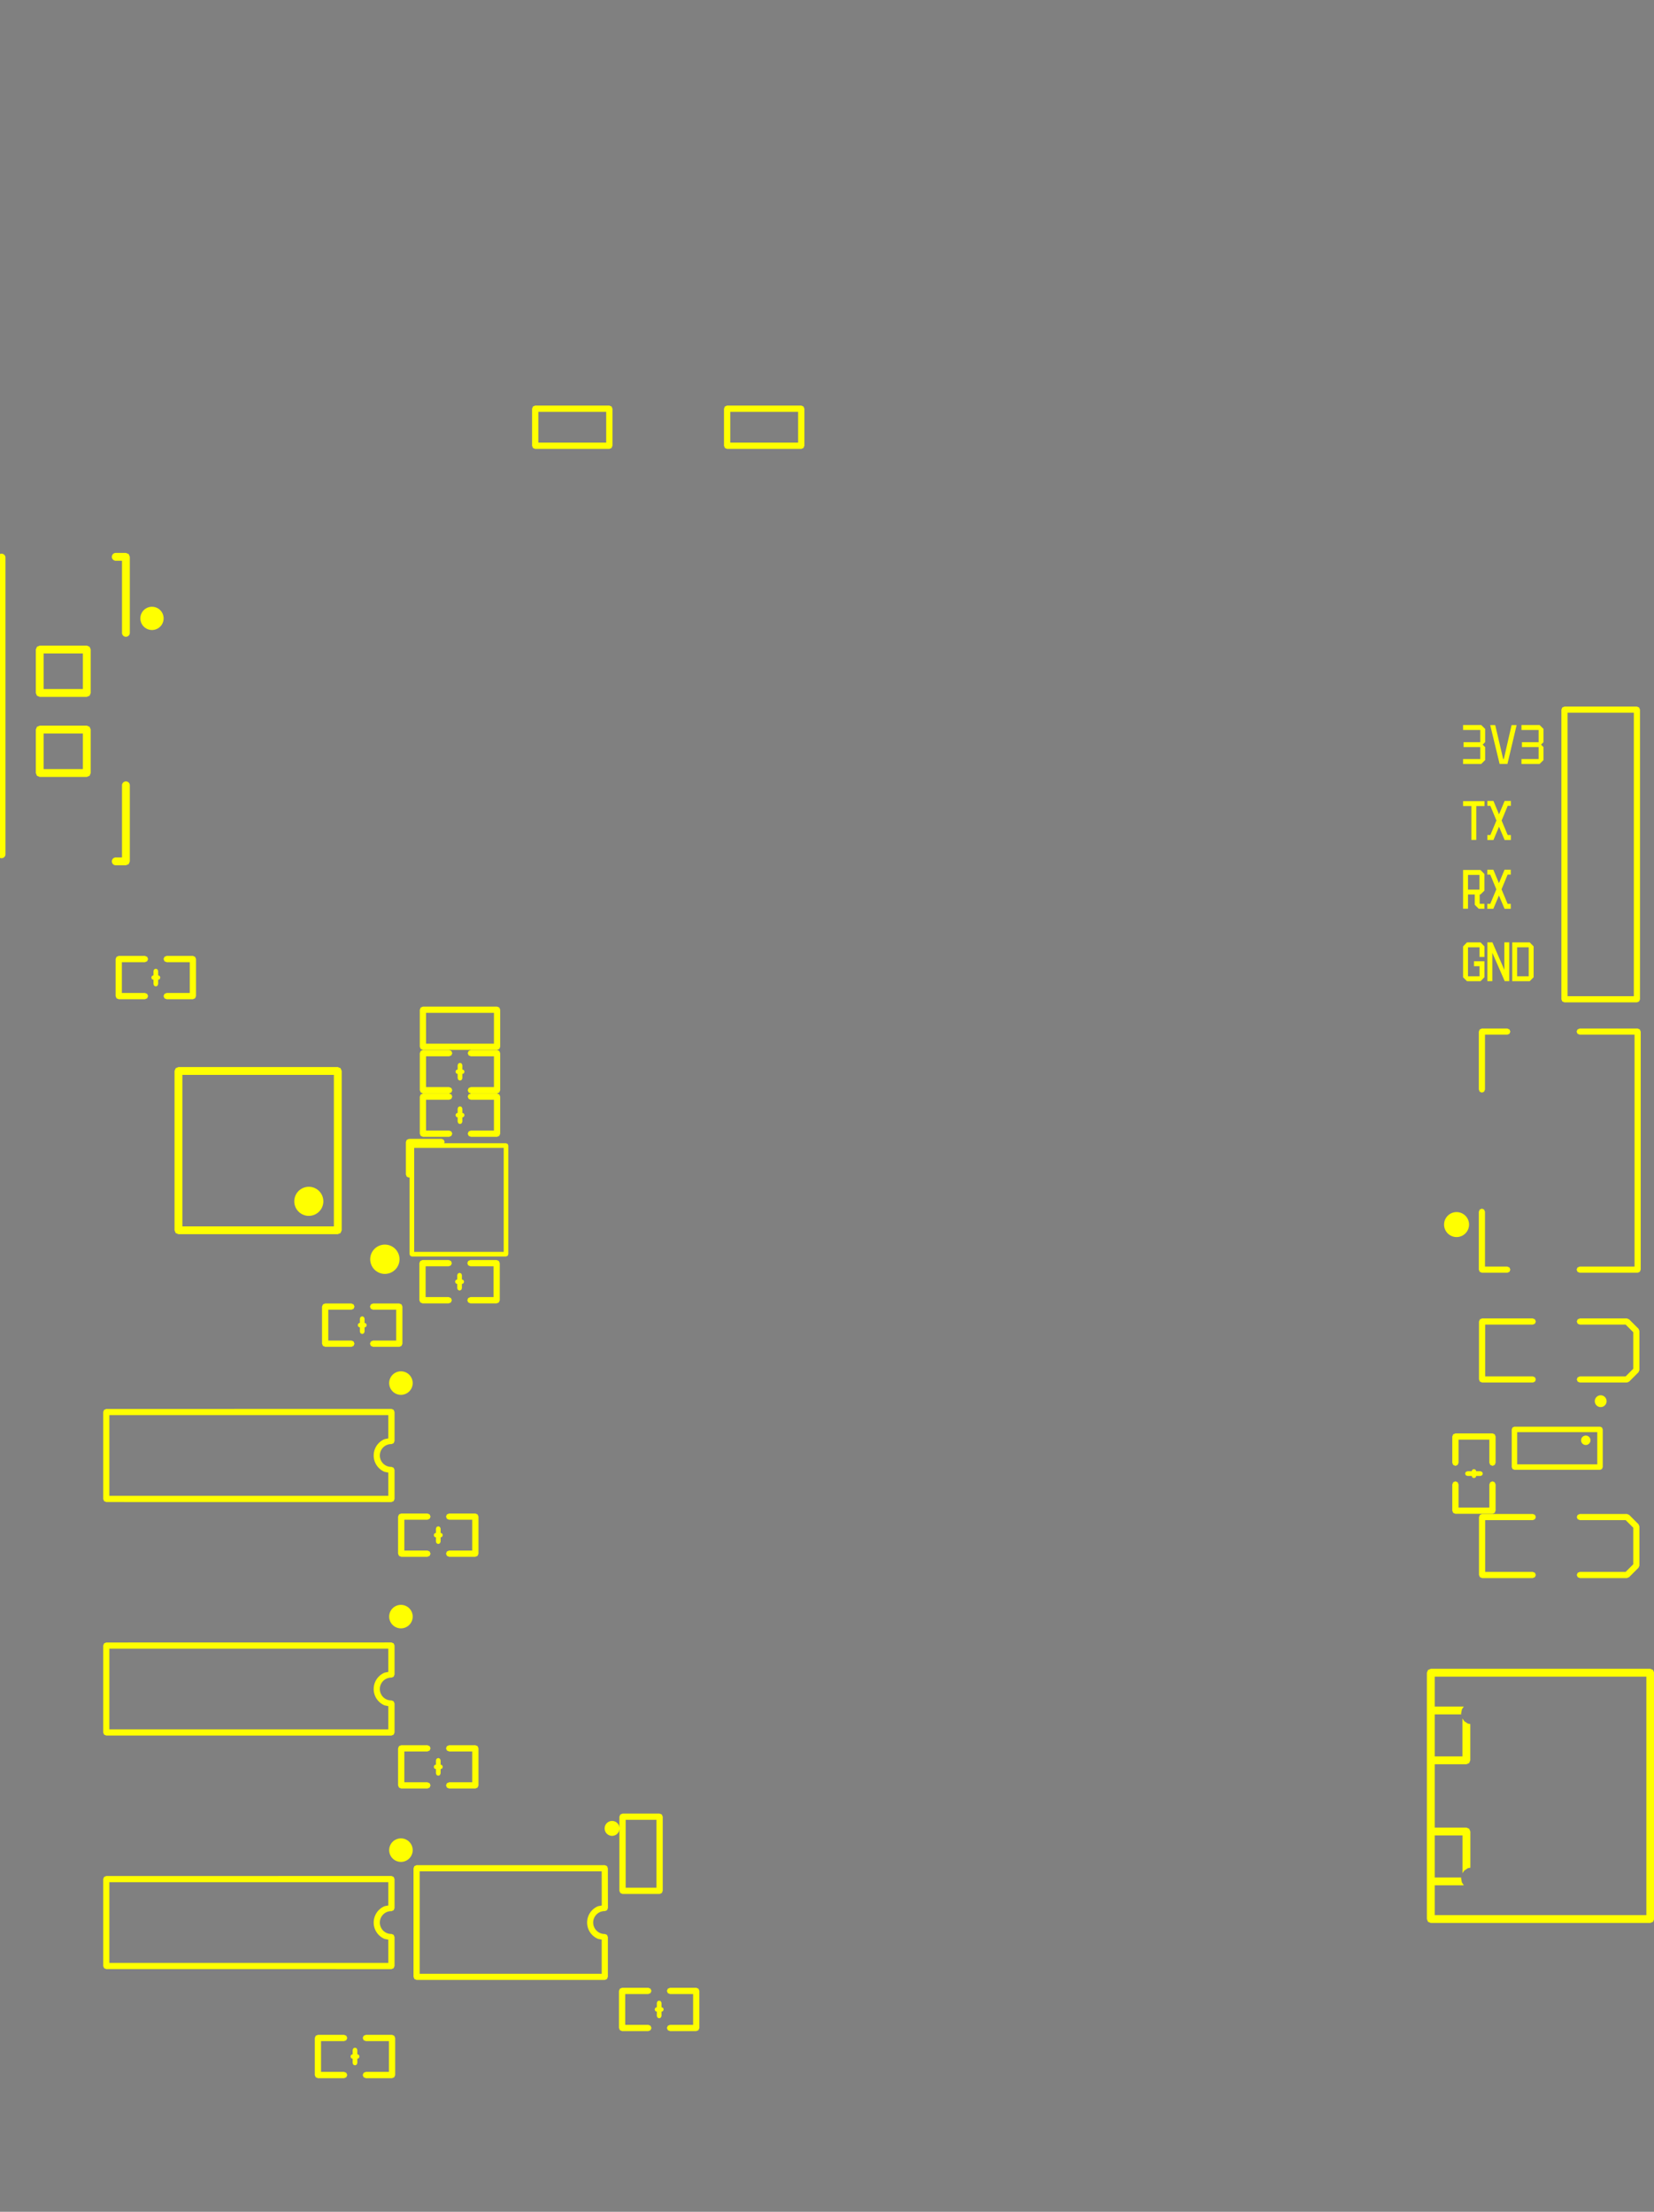 <svg width="58.007mm" height="77.582mm" viewBox="0 0 22837421 30543906"  version="1.1" xmlns="http://www.w3.org/2000/svg" xmlns:xlink="http://www.w3.org/1999/xlink">
<rect x="0" y="0" width="22837421" height="30543906" fill="#808080" stroke="none"/>
<desc>
Origin 52372468 49564998 Bound 52371080 19721092 22837421 30543906
</desc>
<g fill-rule="evenodd" fill="rgb(255, 255, 0)" stroke="black" stroke-width="1" transform="translate(0, 30543906) scale(1, -1) translate(-52371080, -19721092)">
<path id="N" d="M 75211223.00 27164979.00 L 75211232.00 23763418.00 L 75195381.00 23725149.00 L 75157102.00 23709298.00 L 72126592.00 23709298.00 L 72088323.00 23725149.00 L 72072472.00 23763418.00 L 72072472.00 27164977.00 L 72088323.00 27203246.00 L 72126592.00 27219097.00 L 75157103.00 27219099.00 L 75195372.00 27203248.00 L 75211223.00 27164979.00  zM 75102983.14 27110858.96 L 72180712.00 27110857.04 L 72180712.00 26698208.00 L 72582213.90 26698208.00 L 72556419.00 26659603.00 L 72544960.00 26601997.00 L 72547352.81 26589968.00 L 72180712.00 26589968.00 L 72180712.00 26009228.11 L 72563762.00 26009228.89 L 72563762.00 26533401.37 L 72589050.00 26495555.00 L 72637886.00 26462924.00 L 72672002.00 26456137.64 L 72672002.00 25955109.00 L 72656151.00 25916840.00 L 72617882.00 25900989.00 L 72180712.00 25900988.11 L 72180712.00 25026197.89 L 72618722.00 25026197.00 L 72656991.00 25010346.00 L 72672842.00 24972077.00 L 72672842.00 24472424.46 L 72637886.00 24465471.00 L 72589050.00 24432840.00 L 72564602.00 24396250.79 L 72564602.00 24917957.11 L 72180712.00 24917957.89 L 72180712.00 24337217.11 L 72547112.29 24337217.85 L 72544960.00 24326398.00 L 72556419.00 24268792.00 L 72583021.77 24228977.93 L 72180712.00 24228977.11 L 72180712.00 23817538.00 L 75102991.86 23817538.00 L 75102983.14 27110858.96  z"/>
<path id="N" d="M 57806056.00 27570613.00 L 57818737.00 27539998.00 L 57818737.00 27139998.00 L 57806056.00 27109383.00 L 57775441.00 27096702.00 L 57773265.26 27097603.21 A 155197.26 155197.26 0 0 1 57773266.56 26782393.33 L 57775441.00 26783294.00 L 57806056.00 26770613.00 L 57818737.00 26739998.00 L 57818737.00 26339998.00 L 57806056.00 26309383.00 L 57775441.00 26296702.00 L 53838433.00 26297384.00 L 53808300.00 26309865.00 L 53795819.00 26339998.00 L 53795819.00 27539998.00 L 53808300.00 27570131.00 L 53838433.00 27582612.00 L 57775441.00 27583294.00 L 57806056.00 27570613.00  zM 57732145.00 27497384.00 L 53881047.00 27497384.00 L 53881047.00 26382612.00 L 57732145.00 26382612.00 L 57732145.00 26703908.03 L 57681797.00 26713923.00 A 244705.54 244705.54 0 0 0 57681798.00 27166074.00 L 57732145.00 27176088.77 L 57732145.00 27497384.00  z"/>
<path id="N" d="M 57806056.00 30795614.00 L 57818737.00 30764999.00 L 57818737.00 30364998.00 L 57806056.00 30334383.00 L 57775441.00 30321702.00 L 57773265.26 30322603.21 A 155197.26 155197.26 0 0 1 57773266.56 30007393.33 L 57775441.00 30008294.00 L 57806056.00 29995613.00 L 57818737.00 29964998.00 L 57818737.00 29564997.00 L 57806056.00 29534382.00 L 57775441.00 29521701.00 L 53838433.00 29522383.00 L 53808300.00 29534864.00 L 53795819.00 29564997.00 L 53795819.00 30764999.00 L 53808300.00 30795132.00 L 53838433.00 30807613.00 L 57775441.00 30808295.00 L 57806056.00 30795614.00  zM 57732145.00 30722385.00 L 53881047.00 30722385.00 L 53881047.00 29607611.00 L 57732145.00 29607611.00 L 57732145.00 29928908.03 L 57681797.00 29938923.00 A 244705.54 244705.54 0 0 0 57681798.00 30391074.00 L 57732145.00 30401088.77 L 57732145.00 30722385.00  z"/>
<path id="N" d="M 57806056.00 24345614.00 L 57818737.00 24314999.00 L 57818737.00 23914998.00 L 57806056.00 23884383.00 L 57775441.00 23871702.00 L 57773265.26 23872603.21 A 155197.26 155197.26 0 0 1 57773266.56 23557393.33 L 57775441.00 23558294.00 L 57806056.00 23545613.00 L 57818737.00 23514998.00 L 57818737.00 23114997.00 L 57806056.00 23084382.00 L 57775441.00 23071701.00 L 53838433.00 23072383.00 L 53808300.00 23084864.00 L 53795819.00 23114997.00 L 53795819.00 24314999.00 L 53808300.00 24345132.00 L 53838433.00 24357613.00 L 57775441.00 24358295.00 L 57806056.00 24345614.00  zM 57732145.00 24272385.00 L 53881047.00 24272385.00 L 53881047.00 23157611.00 L 57732145.00 23157611.00 L 57732145.00 23478908.03 L 57681797.00 23488923.00 A 244705.54 244705.54 0 0 0 57681798.00 23941074.00 L 57732145.00 23951088.77 L 57732145.00 24272385.00  z"/>
<path id="N" d="M 60751595.00 24495137.00 L 60764076.00 24465082.00 L 60765082.00 23915002.00 L 60752601.00 23884869.00 L 60722301.12 23872490.90 L 60720148.09 23873378.08 A 156678.98 156678.98 0 0 1 60719572.09 23556744.50 L 60721681.00 23557618.00 L 60751814.00 23545137.00 L 60764295.00 23515004.00 L 60764295.00 22965004.00 L 60751814.00 22934871.00 L 60721681.00 22922390.00 L 58123256.00 22922390.00 L 58093123.00 22934871.00 L 58080642.00 22965004.00 L 58080642.00 24465004.00 L 58093123.00 24495137.00 L 58123256.00 24507618.00 L 60721462.00 24507618.00 L 60751595.00 24495137.00  zM 60678925.80 24422390.00 L 58165870.00 24422390.00 L 58165870.00 23007618.00 L 60679067.00 23007618.00 L 60679067.00 23479420.44 L 60628283.00 23489522.00 A 244069.20 244069.20 0 0 0 60628283.00 23940486.00 L 60679788.51 23950731.07 L 60678925.80 24422390.00  z"/>
<path id="N" d="M 61509021.00 25207392.00 L 61521702.00 25176777.00 L 61521702.00 24153155.00 L 61509021.00 24122540.00 L 61478406.00 24109859.00 L 60966594.00 24109859.00 L 60935979.00 24122540.00 L 60923298.00 24153155.00 L 60923298.00 25004250.33 L 60917599.00 24975599.00 A 102973.29 102973.29 0 1 0 60917599.00 25054409.00 L 60923298.00 25025757.67 L 60923298.00 25176777.00 L 60935979.00 25207392.00 L 60966594.00 25220073.00 L 61478406.00 25220073.00 L 61509021.00 25207392.00  zM 61435110.00 25133481.00 L 61009890.00 25133481.00 L 61009890.00 24196451.00 L 61435110.00 24196451.00 L 61435110.00 25133481.00  z"/>
<path id="N" d="M 58497954.00 34525211.00 L 58510435.00 34495078.00 L 58502962.89 34477038.00 L 59357822.00 34477038.00 L 59380421.00 34467677.00 L 59389782.00 34445078.00 L 59389782.00 32945078.00 L 59380421.00 32922479.00 L 59357822.00 32913118.00 L 58057822.00 32913118.00 L 58035223.00 32922479.00 L 58025862.00 32945078.00 L 58025862.00 34005794.56 L 58017821.00 34002464.00 L 57987688.00 34014945.00 L 57975207.00 34045078.00 L 57975207.00 34495078.00 L 57987688.00 34525211.00 L 58017821.00 34537692.00 L 58022821.00 34535621.01 L 58027821.00 34537692.00 L 58467821.00 34537692.00 L 58497954.00 34525211.00  zM 59325862.00 34413118.00 L 58089782.00 34413118.00 L 58089782.00 32977038.00 L 59325862.00 32977038.00 L 59325862.00 34413118.00  z"/>
<path id="N" d="M 74864826.00 32045132.00 L 74994826.00 31915132.00 L 75007307.00 31884996.59 L 75007306.00 31344997.00 L 74994823.29 31314863.29 L 74864826.00 31184865.00 L 74834693.00 31172384.00 L 74184693.00 31172385.00 L 74154560.00 31184866.00 L 74142079.00 31214999.00 L 74154560.00 31245132.00 L 74184693.00 31257613.00 L 74817041.12 31257612.03 L 74922078.03 31362648.13 L 74922078.97 31867347.94 L 74817041.12 31972384.97 L 74184693.00 31972384.00 L 74154560.00 31984865.00 L 74142079.00 32014998.00 L 74154560.00 32045131.00 L 74184693.00 32057612.00 L 74834693.00 32057613.00 L 74864826.00 32045132.00  z"/>
<path id="N" d="M 74864826.00 29345131.00 L 74994825.00 29215131.00 L 75007306.00 29184998.00 L 75007306.00 28644998.00 L 74994825.00 28614865.00 L 74864826.00 28484865.00 L 74834693.00 28472384.00 L 74184693.00 28472384.00 L 74154560.00 28484865.00 L 74142079.00 28514998.00 L 74154560.00 28545131.00 L 74184693.00 28557612.00 L 74817041.00 28557612.00 L 74922078.00 28662649.00 L 74922078.00 29167347.00 L 74817041.00 29272384.00 L 74184693.00 29272384.00 L 74154560.00 29284865.00 L 74142079.00 29314998.00 L 74154560.00 29345131.00 L 74184693.00 29357612.00 L 74834693.00 29357612.00 L 74864826.00 29345131.00  z"/>
<path id="N" d="M 58739555.00 32677991.00 L 58749066.00 32655030.00 L 58749066.00 32596478.32 L 58769553.00 32587993.00 L 58779065.00 32565032.00 L 58769555.00 32542071.00 L 58749066.00 32533583.07 L 58749066.00 32475030.00 L 58739555.00 32452069.00 L 58716594.00 32442558.00 L 58693633.00 32452069.00 L 58684122.00 32475030.00 L 58684122.00 32533581.96 L 58663633.00 32542069.00 L 58654122.00 32565030.00 L 58663633.00 32587991.00 L 58684122.00 32596478.04 L 58684122.00 32655030.00 L 58693633.00 32677991.00 L 58716594.00 32687502.00 L 58739555.00 32677991.00  z"/>
<path id="N" d="M 61495429.00 22627959.00 L 61504940.00 22604998.00 L 61504940.00 22546446.04 L 61525429.00 22537959.00 L 61534940.00 22514998.00 L 61525429.00 22492037.00 L 61504940.00 22483549.96 L 61504940.00 22424998.00 L 61495429.00 22402037.00 L 61472468.00 22392526.00 L 61449507.00 22402037.00 L 61439996.00 22424998.00 L 61439996.00 22483549.96 L 61419507.00 22492037.00 L 61409996.00 22514998.00 L 61419507.00 22537959.00 L 61439996.00 22546446.04 L 61439996.00 22604998.00 L 61449507.00 22627959.00 L 61472468.00 22637470.00 L 61495429.00 22627959.00  z"/>
<path id="N" d="M 73230637.93 38186532.12 L 73187377.93 38186532.11 L 73103329.96 37983828.09 L 73187378.00 37782978.11 L 73230638.00 37782978.12 L 73230638.01 37714998.12 L 73144736.01 37714998.10 L 73067485.98 37897926.09 L 72990236.01 37714998.07 L 72906806.01 37714998.06 L 72906806.00 37782978.06 L 72947594.00 37782978.07 L 73031641.96 37983828.08 L 72947593.93 38186532.07 L 72906805.93 38186532.06 L 72906805.92 38254512.06 L 72990235.92 38254512.07 L 73067485.95 38069112.09 L 73144735.92 38254512.10 L 73230637.92 38254512.12 L 73230637.93 38186532.12  z"/>
<path id="N" d="M 57295429.00 21977959.00 L 57304940.00 21954998.00 L 57304940.00 21896446.04 L 57325429.00 21887959.00 L 57334940.00 21864998.00 L 57325429.00 21842037.00 L 57304940.00 21833549.96 L 57304940.00 21774998.00 L 57295429.00 21752037.00 L 57272468.00 21742526.00 L 57249507.00 21752037.00 L 57239996.00 21774998.00 L 57239996.00 21833549.96 L 57219507.00 21842037.00 L 57209996.00 21864998.00 L 57219507.00 21887959.00 L 57239996.00 21896446.04 L 57239996.00 21954998.00 L 57249507.00 21977959.00 L 57272468.00 21987470.00 L 57295429.00 21977959.00  z"/>
<path id="N" d="M 57395429.00 32077960.00 L 57404940.00 32054999.00 L 57404940.33 31996446.60 L 57425428.00 31987961.00 L 57434940.00 31965000.00 L 57425430.00 31942039.00 L 57404940.67 31933550.93 L 57404941.00 31874998.00 L 57395430.00 31852037.00 L 57372469.00 31842526.00 L 57349508.00 31852037.00 L 57339997.00 31874998.00 L 57339996.67 31933549.68 L 57319507.00 31942037.00 L 57309996.00 31964998.00 L 57319507.00 31987959.00 L 57339996.33 31996446.17 L 57339996.00 32054999.00 L 57349507.00 32077960.00 L 57372468.00 32087471.00 L 57395429.00 32077960.00  z"/>
<path id="N" d="M 58745429.00 34977959.00 L 58754940.00 34954998.00 L 58754940.00 34896446.04 L 58775429.00 34887959.00 L 58784940.00 34864998.00 L 58775429.00 34842037.00 L 58754940.00 34833549.96 L 58754940.00 34774998.00 L 58745429.00 34752037.00 L 58722468.00 34742526.00 L 58699507.00 34752037.00 L 58689996.00 34774998.00 L 58689996.00 34833549.68 L 58669509.00 34842035.00 L 58659997.00 34864996.00 L 58669507.00 34887957.00 L 58689996.00 34896444.93 L 58689996.00 34954998.00 L 58699507.00 34977959.00 L 58722468.00 34987470.00 L 58745429.00 34977959.00  z"/>
<path id="N" d="M 72745429.00 29967959.00 L 72753916.04 29947470.00 L 72812468.00 29947470.00 L 72835429.00 29937959.00 L 72844940.00 29914998.00 L 72835429.00 29892037.00 L 72812468.00 29882526.00 L 72753916.04 29882526.00 L 72745429.00 29862037.00 L 72722468.00 29852526.00 L 72699507.00 29862037.00 L 72691019.96 29882526.00 L 72632468.00 29882526.00 L 72609507.00 29892037.00 L 72599996.00 29914998.00 L 72609507.00 29937959.00 L 72632468.00 29947470.00 L 72691019.96 29947470.00 L 72699507.00 29967959.00 L 72722468.00 29977470.00 L 72745429.00 29967959.00  z"/>
<path id="N" d="M 58745429.00 35577960.00 L 58754940.00 35554999.00 L 58754940.00 35496446.04 L 58775429.00 35487959.00 L 58784940.00 35464998.00 L 58775429.00 35442037.00 L 58754940.00 35433549.96 L 58754940.00 35374997.00 L 58745429.00 35352036.00 L 58722468.00 35342525.00 L 58699507.00 35352036.00 L 58689996.00 35374997.00 L 58689996.00 35433549.96 L 58669507.00 35442037.00 L 58659996.00 35464998.00 L 58669507.00 35487959.00 L 58689996.00 35496446.04 L 58689996.00 35554999.00 L 58699507.00 35577960.00 L 58722468.00 35587471.00 L 58745429.00 35577960.00  z"/>
<path id="N" d="M 54545429.00 36877960.00 L 54554940.00 36854999.00 L 54554939.67 36796446.17 L 54575429.00 36787959.00 L 54584940.00 36764998.00 L 54575429.00 36742037.00 L 54554939.33 36733549.68 L 54554939.00 36674998.00 L 54545428.00 36652037.00 L 54522467.00 36642526.00 L 54499506.00 36652037.00 L 54489995.00 36674998.00 L 54489995.33 36733550.93 L 54469506.00 36742039.00 L 54459996.00 36765000.00 L 54469508.00 36787961.00 L 54489995.67 36796446.60 L 54489996.00 36854999.00 L 54499507.00 36877960.00 L 54522468.00 36887471.00 L 54545429.00 36877960.00  z"/>
<path id="N" d="M 58445429.00 25977959.00 L 58454940.00 25954998.00 L 58454940.00 25896446.04 L 58475429.00 25887959.00 L 58484940.00 25864998.00 L 58475429.00 25842037.00 L 58454940.00 25833549.96 L 58454940.00 25774998.00 L 58445429.00 25752037.00 L 58422468.00 25742526.00 L 58399507.00 25752037.00 L 58389996.00 25774998.00 L 58389996.00 25833549.96 L 58369507.00 25842037.00 L 58359996.00 25864998.00 L 58369507.00 25887959.00 L 58389996.00 25896446.04 L 58389996.00 25954998.00 L 58399507.00 25977959.00 L 58422468.00 25987470.00 L 58445429.00 25977959.00  z"/>
<path id="N" d="M 73231873.93 39136532.12 L 73188613.93 39136532.11 L 73104565.96 38933828.09 L 73188614.00 38732978.11 L 73231874.00 38732978.12 L 73231874.01 38664998.12 L 73145972.01 38664998.10 L 73068721.98 38847926.09 L 72991472.01 38664998.07 L 72908042.01 38664998.06 L 72908042.00 38732978.06 L 72948830.00 38732978.07 L 73032877.96 38933828.08 L 72948829.93 39136532.07 L 72908041.93 39136532.06 L 72908041.92 39204512.06 L 72991471.92 39204512.07 L 73068721.95 39019112.09 L 73145971.92 39204512.10 L 73231873.92 39204512.12 L 73231873.93 39136532.12  z"/>
<path id="N" d="M 58445429.00 29177959.00 L 58454940.00 29154998.00 L 58454940.00 29096446.04 L 58475429.00 29087959.00 L 58484940.00 29064998.00 L 58475429.00 29042037.00 L 58454940.00 29033549.96 L 58454940.00 28974998.00 L 58445429.00 28952037.00 L 58422468.00 28942526.00 L 58399507.00 28952037.00 L 58389996.00 28974998.00 L 58389996.00 29033549.96 L 58369507.00 29042037.00 L 58359996.00 29064998.00 L 58369507.00 29087959.00 L 58389996.00 29096446.04 L 58389996.00 29154998.00 L 58399507.00 29177959.00 L 58422468.00 29187470.00 L 58445429.00 29177959.00  z"/>
<path id="N" d="M 72866635.93 38195802.05 L 72866635.97 37965288.05 L 72811633.98 37912140.04 L 72801745.98 37912140.04 L 72801746.00 37783596.04 L 72866636.00 37783596.05 L 72866636.01 37715616.05 L 72788150.01 37715616.04 L 72733766.00 37770000.03 L 72733765.98 37912140.03 L 72640447.98 37912140.01 L 72640448.01 37716234.01 L 72572468.01 37716234.00 L 72572467.92 38250804.00 L 72812251.92 38250804.04 L 72866635.93 38195802.05  zM 72798655.93 38182824.04 L 72640447.93 38182824.01 L 72640447.97 37979502.01 L 72798655.97 37979502.04 L 72798655.93 38182824.04  z"/>
<path id="N" d="M 58964926.00 26151551.00 L 58977607.00 26120936.00 L 58977607.00 25609124.00 L 58964926.00 25578509.00 L 58934311.00 25565828.00 L 58572468.00 25565828.00 L 58541853.00 25578509.00 L 58529172.00 25609124.00 L 58541853.00 25639739.00 L 58572468.00 25652420.00 L 58891015.00 25652420.00 L 58891015.00 26077640.00 L 58572468.00 26077640.00 L 58541853.00 26090321.00 L 58529172.00 26120936.00 L 58541853.00 26151551.00 L 58572468.00 26164232.00 L 58934311.00 26164232.00 L 58964926.00 26151551.00  z"/>
<path id="N" d="M 58597209.00 32851519.00 L 58609890.00 32820904.00 L 58597209.00 32790289.00 L 58566594.00 32777608.00 L 58248047.00 32777608.00 L 58248047.00 32352388.00 L 58566594.00 32352388.00 L 58597209.00 32339707.00 L 58609890.00 32309092.00 L 58597209.00 32278477.00 L 58566594.00 32265796.00 L 58204751.00 32265796.00 L 58174136.00 32278477.00 L 58161455.00 32309092.00 L 58161455.00 32820904.00 L 58174136.00 32851519.00 L 58204751.00 32864200.00 L 58566594.00 32864200.00 L 58597209.00 32851519.00  z"/>
<path id="N" d="M 62014926.00 22801551.00 L 62027607.00 22770936.00 L 62027607.00 22259124.00 L 62014926.00 22228509.00 L 61984311.00 22215828.00 L 61622468.00 22215828.00 L 61591853.00 22228509.00 L 61579172.00 22259124.00 L 61591853.00 22289739.00 L 61622468.00 22302420.00 L 61941015.00 22302420.00 L 61941015.00 22727640.00 L 61622468.00 22727640.00 L 61591853.00 22740321.00 L 61579172.00 22770936.00 L 61591853.00 22801551.00 L 61622468.00 22814232.00 L 61984311.00 22814232.00 L 62014926.00 22801551.00  z"/>
<path id="N" d="M 73008957.00 30457456.00 L 73021638.00 30426841.00 L 73021638.00 30064998.00 L 73008957.00 30034383.00 L 72978342.00 30021702.00 L 72947727.00 30034383.00 L 72935046.00 30064998.00 L 72935046.00 30383545.00 L 72509826.00 30383545.00 L 72509826.00 30064998.00 L 72497145.00 30034383.00 L 72466530.00 30021702.00 L 72435915.00 30034383.00 L 72423234.00 30064998.00 L 72423234.00 30426841.00 L 72435915.00 30457456.00 L 72466530.00 30470137.00 L 72978342.00 30470137.00 L 73008957.00 30457456.00  z"/>
<path id="N" d="M 58303083.00 26151551.00 L 58315764.00 26120936.00 L 58303083.00 26090321.00 L 58272468.00 26077640.00 L 57953985.00 26077640.00 L 57953985.00 25652420.00 L 58272468.00 25652420.00 L 58303083.00 25639739.00 L 58315764.00 25609124.00 L 58303083.00 25578509.00 L 58272468.00 25565828.00 L 57910689.00 25565828.00 L 57880074.00 25578509.00 L 57867393.00 25609124.00 L 57867393.00 26120936.00 L 57880074.00 26151551.00 L 57910689.00 26164232.00 L 58272468.00 26164232.00 L 58303083.00 26151551.00  z"/>
<path id="N" d="M 59264926.00 35751551.00 L 59277607.00 35720936.00 L 59277607.00 35209124.00 L 59264926.00 35178509.00 L 59234311.00 35165828.00 L 58872468.00 35165828.00 L 58841853.00 35178509.00 L 58829172.00 35209124.00 L 58841853.00 35239739.00 L 58872468.00 35252420.00 L 59191015.00 35252420.00 L 59191015.00 35677640.00 L 58872469.00 35677640.00 L 58841854.00 35690321.00 L 58829173.00 35720936.00 L 58841854.00 35751551.00 L 58872469.00 35764232.00 L 59234311.00 35764232.00 L 59264926.00 35751551.00  z"/>
<path id="N" d="M 58964926.00 29351551.00 L 58977607.00 29320936.00 L 58977607.00 28809124.00 L 58964926.00 28778509.00 L 58934311.00 28765828.00 L 58572468.00 28765828.00 L 58541853.00 28778509.00 L 58529172.00 28809124.00 L 58541853.00 28839739.00 L 58572468.00 28852420.00 L 58891015.00 28852420.00 L 58891015.00 29277640.00 L 58572468.00 29277640.00 L 58541853.00 29290321.00 L 58529172.00 29320936.00 L 58541853.00 29351551.00 L 58572468.00 29364232.00 L 58934311.00 29364232.00 L 58964926.00 29351551.00  z"/>
<path id="N" d="M 73564826.00 29345131.00 L 73577307.00 29314998.00 L 73564826.00 29284865.00 L 73534693.00 29272384.00 L 72877307.00 29272384.00 L 72877307.00 28557612.00 L 73534693.00 28557612.00 L 73564826.00 28545131.00 L 73577307.00 28514998.00 L 73564826.00 28484865.00 L 73534693.00 28472384.00 L 72834693.00 28472384.00 L 72804560.00 28484865.00 L 72792079.00 28514998.00 L 72792079.00 29314998.00 L 72804560.00 29345131.00 L 72834693.00 29357612.00 L 73534693.00 29357612.00 L 73564826.00 29345131.00  z"/>
<path id="N" d="M 73534694.00 32057611.00 L 73564827.00 32045130.00 L 73577308.00 32014997.00 L 73564827.00 31984864.00 L 73534694.00 31972383.00 L 72877307.00 31972383.94 L 72877307.00 31257612.94 L 73534693.00 31257612.00 L 73564826.00 31245131.00 L 73577307.00 31214998.00 L 73564826.00 31184865.00 L 73534693.00 31172384.00 L 72834693.00 31172385.00 L 72804560.00 31184866.00 L 72792079.00 31214999.00 L 72792079.00 32014998.00 L 72804560.00 32045131.00 L 72834693.00 32057612.00 L 73534694.00 32057611.00  z"/>
<path id="N" d="M 75012601.00 36048831.00 L 75025082.00 36018698.00 L 75025082.00 32731298.00 L 75012601.00 32701165.00 L 74982468.00 32688684.00 L 74182468.00 32688684.00 L 74152335.00 32701165.00 L 74139854.00 32731298.00 L 74152335.00 32761431.00 L 74182468.00 32773912.00 L 74939854.00 32773912.00 L 74939854.00 35976084.00 L 74182468.00 35976084.00 L 74152335.00 35988565.00 L 74139854.00 36018698.00 L 74152335.00 36048831.00 L 74182468.00 36061312.00 L 74982468.00 36061312.00 L 75012601.00 36048831.00  z"/>
<path id="N" d="M 55064926.00 37051551.00 L 55077607.00 37020936.00 L 55077607.00 36509124.00 L 55064926.00 36478509.00 L 55034311.00 36465828.00 L 54672468.00 36465828.00 L 54641853.00 36478509.00 L 54629172.00 36509124.00 L 54641853.00 36539739.00 L 54672468.00 36552420.00 L 54991015.00 36552420.00 L 54991015.00 36977640.00 L 54672467.00 36977640.00 L 54641852.00 36990321.00 L 54629171.00 37020936.00 L 54641852.00 37051551.00 L 54672467.00 37064232.00 L 55034311.00 37064232.00 L 55064926.00 37051551.00  z"/>
<path id="N" d="M 59264926.00 35151551.00 L 59277607.00 35120936.00 L 59277607.00 34609124.00 L 59264926.00 34578509.00 L 59234311.00 34565828.00 L 58872468.00 34565828.00 L 58841853.00 34578509.00 L 58829172.00 34609124.00 L 58841853.00 34639739.00 L 58872468.00 34652420.00 L 59191015.00 34652420.00 L 59191015.00 35077640.00 L 58872468.00 35077640.00 L 58841853.00 35090321.00 L 58829172.00 35120936.00 L 58841853.00 35151551.00 L 58872468.00 35164232.00 L 59234311.00 35164232.00 L 59264926.00 35151551.00  z"/>
<path id="N" d="M 57153083.00 22151487.00 L 57165764.00 22120872.00 L 57153083.00 22090257.00 L 57122468.00 22077576.00 L 56803921.00 22077576.00 L 56803921.00 21652356.00 L 57122468.00 21652356.00 L 57153083.00 21639675.00 L 57165764.00 21609060.00 L 57153083.00 21578445.00 L 57122468.00 21565764.00 L 56760625.00 21565764.00 L 56730010.00 21578445.00 L 56717329.00 21609060.00 L 56717329.00 22120872.00 L 56730010.00 22151487.00 L 56760625.00 22164168.00 L 57122468.00 22164168.00 L 57153083.00 22151487.00  z"/>
<path id="N" d="M 57253084.00 32251487.00 L 57265765.00 32220872.00 L 57253084.00 32190257.00 L 57222469.00 32177576.00 L 56903921.00 32177576.00 L 56903921.00 31752356.12 L 57222468.00 31752357.00 L 57253083.00 31739676.00 L 57265764.00 31709061.00 L 57253083.00 31678446.00 L 57222468.00 31665765.00 L 56860625.00 31665764.00 L 56830010.00 31678445.00 L 56817329.00 31709060.00 L 56817329.00 32220872.00 L 56830010.00 32251487.00 L 56860625.00 32264168.00 L 57222469.00 32264168.00 L 57253084.00 32251487.00  z"/>
<path id="N" d="M 54403082.00 37051551.00 L 54415763.00 37020936.00 L 54403082.00 36990321.00 L 54372467.00 36977640.00 L 54053985.00 36977640.00 L 54053985.00 36552420.00 L 54372468.00 36552420.00 L 54403083.00 36539739.00 L 54415764.00 36509124.00 L 54403083.00 36478509.00 L 54372468.00 36465828.00 L 54010689.00 36465828.00 L 53980074.00 36478509.00 L 53967393.00 36509124.00 L 53967393.00 37020936.00 L 53980074.00 37051551.00 L 54010689.00 37064232.00 L 54372467.00 37064232.00 L 54403082.00 37051551.00  z"/>
<path id="N" d="M 57814862.00 22151487.00 L 57827543.00 22120872.00 L 57827543.00 21609060.00 L 57814862.00 21578445.00 L 57784247.00 21565764.00 L 57422468.00 21565764.00 L 57391853.00 21578445.00 L 57379172.00 21609060.00 L 57391853.00 21639675.00 L 57422468.00 21652356.00 L 57740951.00 21652356.00 L 57740951.00 22077576.00 L 57422468.00 22077576.00 L 57391853.00 22090257.00 L 57379172.00 22120872.00 L 57391853.00 22151487.00 L 57422468.00 22164168.00 L 57784247.00 22164168.00 L 57814862.00 22151487.00  z"/>
<path id="N" d="M 58603082.00 35751551.00 L 58615763.00 35720936.00 L 58603082.00 35690321.00 L 58572467.00 35677640.00 L 58253985.00 35677640.00 L 58253985.00 35252420.00 L 58572468.00 35252420.00 L 58603083.00 35239739.00 L 58615764.00 35209124.00 L 58603083.00 35178509.00 L 58572468.00 35165828.00 L 58210689.00 35165828.00 L 58180074.00 35178509.00 L 58167393.00 35209124.00 L 58167393.00 35720936.00 L 58180074.00 35751551.00 L 58210689.00 35764232.00 L 58572467.00 35764232.00 L 58603082.00 35751551.00  z"/>
<path id="N" d="M 72867253.93 37195802.05 L 72867253.95 37049954.05 L 72799891.95 37049954.04 L 72799891.93 37182824.04 L 72640447.93 37182824.01 L 72640448.00 36782978.01 L 72799892.00 36782978.04 L 72799891.98 36922028.04 L 72722641.98 36922028.03 L 72722641.96 36990008.03 L 72867253.96 36990008.05 L 72867254.00 36770000.05 L 72813488.01 36714998.04 L 72626234.01 36714998.01 L 72572468.00 36768764.00 L 72572467.93 37195802.00 L 72626233.92 37250804.01 L 72813487.92 37250804.04 L 72867253.93 37195802.05  z"/>
<path id="N" d="M 57914862.00 32251487.00 L 57927543.00 32220872.00 L 57927543.00 31709060.00 L 57914862.00 31678445.00 L 57884247.00 31665764.00 L 57522468.00 31665765.00 L 57491853.00 31678446.00 L 57479172.00 31709061.00 L 57491853.00 31739676.00 L 57522468.00 31752357.00 L 57840951.00 31752356.12 L 57840951.00 32177576.00 L 57522469.00 32177576.00 L 57491854.00 32190257.00 L 57479173.00 32220872.00 L 57491854.00 32251487.00 L 57522469.00 32264168.00 L 57884247.00 32264168.00 L 57914862.00 32251487.00  z"/>
<path id="N" d="M 58303083.00 29351551.00 L 58315764.00 29320936.00 L 58303083.00 29290321.00 L 58272468.00 29277640.00 L 57953985.00 29277640.00 L 57953985.00 28852420.00 L 58272468.00 28852420.00 L 58303083.00 28839739.00 L 58315764.00 28809124.00 L 58303083.00 28778509.00 L 58272468.00 28765828.00 L 57910689.00 28765828.00 L 57880074.00 28778509.00 L 57867393.00 28809124.00 L 57867393.00 29320936.00 L 57880074.00 29351551.00 L 57910689.00 29364232.00 L 58272468.00 29364232.00 L 58303083.00 29351551.00  z"/>
<path id="N" d="M 58603083.00 35151551.00 L 58615764.00 35120936.00 L 58603083.00 35090321.00 L 58572468.00 35077640.00 L 58253985.00 35077640.00 L 58253985.00 34652420.00 L 58572468.00 34652420.00 L 58603083.00 34639739.00 L 58615764.00 34609124.00 L 58603083.00 34578509.00 L 58572468.00 34565828.00 L 58210689.00 34565828.00 L 58180074.00 34578509.00 L 58167393.00 34609124.00 L 58167393.00 35120936.00 L 58180074.00 35151551.00 L 58210689.00 35164232.00 L 58572468.00 35164232.00 L 58603083.00 35151551.00  z"/>
<path id="N" d="M 73008957.00 29795613.00 L 73021638.00 29764998.00 L 73021638.00 29403219.00 L 73008957.00 29372604.00 L 72978342.00 29359923.00 L 72466530.00 29359923.00 L 72435915.00 29372604.00 L 72423234.00 29403219.00 L 72423234.00 29764998.00 L 72435915.00 29795613.00 L 72466530.00 29808294.00 L 72497145.00 29795613.00 L 72509826.00 29764998.00 L 72509826.00 29446515.00 L 72935046.00 29446515.00 L 72935046.00 29764998.00 L 72947727.00 29795613.00 L 72978342.00 29808294.00 L 73008957.00 29795613.00  z"/>
<path id="N" d="M 59258988.00 32851519.00 L 59271669.00 32820904.00 L 59271669.00 32309092.00 L 59258988.00 32278477.00 L 59228373.00 32265796.00 L 58866594.00 32265796.00 L 58835979.00 32278477.00 L 58823298.00 32309092.00 L 58835979.00 32339707.00 L 58866594.00 32352388.00 L 59185077.00 32352388.00 L 59185077.00 32777608.00 L 58866594.00 32777608.00 L 58835979.00 32790289.00 L 58823298.00 32820904.00 L 58835979.00 32851519.00 L 58866594.00 32864200.00 L 59228373.00 32864200.00 L 59258988.00 32851519.00  z"/>
<path id="N" d="M 61353083.00 22801551.00 L 61365764.00 22770936.00 L 61353083.00 22740321.00 L 61322468.00 22727640.00 L 61003985.00 22727640.00 L 61003985.00 22302420.00 L 61322468.00 22302420.00 L 61353083.00 22289739.00 L 61365764.00 22259124.00 L 61353083.00 22228509.00 L 61322468.00 22215828.00 L 60960689.00 22215828.00 L 60930074.00 22228509.00 L 60917393.00 22259124.00 L 60917393.00 22770936.00 L 60930074.00 22801551.00 L 60960689.00 22814232.00 L 61322468.00 22814232.00 L 61353083.00 22801551.00  z"/>
<path id="N" d="M 72877141.93 40198892.05 L 72877141.96 40015964.05 L 72843151.97 39981356.05 L 72877141.97 39947984.05 L 72877142.00 39768764.05 L 72822758.01 39714998.04 L 72572468.01 39714998.00 L 72572468.00 39782360.00 L 72809780.00 39782360.04 L 72809779.97 39947984.04 L 72579265.97 39947984.00 L 72579265.96 40015964.00 L 72809779.96 40015964.04 L 72809779.93 40184678.04 L 72572467.93 40184678.00 L 72572467.92 40252658.00 L 72822757.92 40252658.04 L 72877141.93 40198892.05  z"/>
<path id="N" d="M 73683013.93 40198892.19 L 73683013.96 40015964.19 L 73649023.97 39981356.19 L 73683013.97 39947984.19 L 73683014.00 39768764.19 L 73628630.01 39714998.18 L 73378340.01 39714998.14 L 73378340.00 39782360.14 L 73615652.00 39782360.18 L 73615651.97 39947984.18 L 73385137.97 39947984.14 L 73385137.96 40015964.14 L 73615651.96 40015964.18 L 73615651.93 40184678.18 L 73378339.93 40184678.14 L 73378339.92 40252658.14 L 73628629.92 40252658.18 L 73683013.93 40198892.19  z"/>
<path id="N" d="M 57089108.00 35474999.00 L 57089108.00 33274999.00 L 57073257.00 33236730.00 L 57034988.00 33220879.00 L 54834987.00 33220879.00 L 54796718.00 33236730.00 L 54780867.00 33274999.00 L 54780867.00 35474999.00 L 54796718.00 35513268.00 L 54834987.00 35529119.00 L 57034988.00 35529119.00 L 57073257.00 35513268.00 L 57089108.00 35474999.00  zM 56980868.00 35420879.00 L 54889107.00 35420879.00 L 54889107.00 33329119.00 L 56980868.00 33329119.00 L 56980868.00 35420879.00  z"/>
<path id="N" d="M 60814926.00 44651551.00 L 60827607.00 44620936.00 L 60827607.00 44109124.00 L 60814926.00 44078509.00 L 60784311.00 44065828.00 L 59760689.00 44065828.00 L 59730074.00 44078509.00 L 59717393.00 44109124.00 L 59717393.00 44620936.00 L 59730074.00 44651551.00 L 59760689.00 44664232.00 L 60784311.00 44664232.00 L 60814926.00 44651551.00  zM 60741015.00 44577640.00 L 59803985.00 44577640.00 L 59803985.00 44152420.00 L 60741015.00 44152420.00 L 60741015.00 44577640.00  z"/>
<path id="N" d="M 63464926.00 44651551.00 L 63477607.00 44620936.00 L 63477607.00 44109124.00 L 63464926.00 44078509.00 L 63434311.00 44065828.00 L 62410689.00 44065828.00 L 62380074.00 44078509.00 L 62367393.00 44109124.00 L 62367393.00 44620936.00 L 62380074.00 44651551.00 L 62410689.00 44664232.00 L 63434311.00 44664232.00 L 63464926.00 44651551.00  zM 63391015.00 44577640.00 L 62453985.00 44577640.00 L 62453985.00 44152420.00 L 63391015.00 44152420.00 L 63391015.00 44577640.00  z"/>
<path id="N" d="M 53623752.00 40189880.00 L 53623752.00 39589880.00 L 53607901.00 39551611.00 L 53569632.00 39535760.00 L 52919632.00 39535760.00 L 52881363.00 39551611.00 L 52865512.00 39589880.00 L 52865512.00 40189880.00 L 52881363.00 40228149.00 L 52919632.00 40244000.00 L 53569632.00 40244000.00 L 53607901.00 40228149.00 L 53623752.00 40189880.00  zM 53515512.00 40135760.00 L 52973752.00 40135760.00 L 52973752.00 39644000.00 L 53515512.00 39644000.00 L 53515512.00 40135760.00  z"/>
<path id="N" d="M 53623752.00 41295313.00 L 53623752.00 40695313.00 L 53607901.00 40657044.00 L 53569632.00 40641193.00 L 52919632.00 40641193.00 L 52881363.00 40657044.00 L 52865512.00 40695313.00 L 52865512.00 41295313.00 L 52881363.00 41333582.00 L 52919632.00 41349433.00 L 53569632.00 41349433.00 L 53607901.00 41333582.00 L 53623752.00 41295313.00  zM 53515512.00 41241193.00 L 52973752.00 41241193.00 L 52973752.00 40749433.00 L 53515512.00 40749433.00 L 53515512.00 41241193.00  z"/>
<path id="N" d="M 75002601.00 40495130.00 L 75015082.00 40464997.00 L 75015082.00 36464997.00 L 75002601.00 36434864.00 L 74972468.00 36422383.00 L 73972468.00 36422383.00 L 73942335.00 36434864.00 L 73929854.00 36464997.00 L 73929854.00 40464997.00 L 73942335.00 40495130.00 L 73972468.00 40507611.00 L 74972468.00 40507611.00 L 75002601.00 40495130.00  zM 74929854.00 40422383.00 L 74015082.00 40422383.00 L 74015082.00 36507611.00 L 74929854.00 36507611.00 L 74929854.00 40422383.00  z"/>
<path id="N" d="M 54469633.28 41725314.28 m -160563.76 0 a 160563.76 160563.76 0 1 1 321127.52 0a 160563.76 160563.76 0 1 1 -321127.52 0"/>
<path id="N" d="M 74489807.00 30551786.00 L 74500903.00 30524998.00 L 74500903.00 30004998.00 L 74489807.00 29978210.00 L 74463019.00 29967114.00 L 73281916.00 29967114.00 L 73255128.00 29978210.00 L 73244032.00 30004998.00 L 73244032.00 30524997.00 L 73255128.00 30551785.00 L 73281916.00 30562881.00 L 74463019.00 30562882.00 L 74489807.00 30551786.00  zM 74425135.00 30487113.97 L 73319800.00 30487113.03 L 73319800.00 30042882.00 L 74425135.00 30042882.00 L 74425135.00 30487113.97  z"/>
<path id="N" d="M 59264926.00 36351551.00 L 59277607.00 36320936.00 L 59277607.00 35809124.00 L 59264926.00 35778509.00 L 59234311.00 35765828.00 L 58210689.00 35765828.00 L 58180074.00 35778509.00 L 58167393.00 35809124.00 L 58167393.00 36320936.00 L 58180074.00 36351551.00 L 58210689.00 36364232.00 L 59234311.00 36364232.00 L 59264926.00 36351551.00  zM 59191015.00 36277640.00 L 58253985.00 36277640.00 L 58253985.00 35852420.00 L 59191015.00 35852420.00 L 59191015.00 36277640.00  z"/>
<path id="N" d="M 74472475.44 30915005.44 m -81557.07 0 a 81557.07 81557.07 0 1 1 163114.14 0a 81557.07 81557.07 0 1 1 -163114.14 0"/>
<path id="N" d="M 72482472.08 33353899.08 m -172443.43 0 a 172443.43 172443.43 0 1 1 344886.87 0a 172443.43 172443.43 0 1 1 -344886.87 0"/>
<path id="N" d="M 56634984.94 33674996.94 m -200709.51 0 a 200709.51 200709.51 0 1 1 401419.02 0a 200709.51 200709.51 0 1 1 -401419.02 0"/>
<path id="N" d="M 57684986.42 32874997.42 m -202313.97 0 a 202313.97 202313.97 0 1 1 404627.93 0a 202313.97 202313.97 0 1 1 -404627.93 0"/>
<path id="N" d="M 57906938.76 24714999.76 m -162370.44 0 a 162370.44 162370.44 0 1 1 324740.88 0a 162370.44 162370.44 0 1 1 -324740.88 0"/>
<path id="N" d="M 57906937.76 27939999.76 m -162370.44 0 a 162370.44 162370.44 0 1 1 324740.88 0a 162370.44 162370.44 0 1 1 -324740.88 0"/>
<path id="N" d="M 57906938.76 31164999.76 m -162370.44 0 a 162370.44 162370.44 0 1 1 324740.88 0a 162370.44 162370.44 0 1 1 -324740.88 0"/>
<path id="N" d="M 73212601.00 36048831.00 L 73225082.00 36018698.00 L 73212601.00 35988565.00 L 73182468.00 35976084.00 L 72875082.00 35976084.00 L 72875082.00 35218698.00 L 72862601.00 35188565.00 L 72832468.00 35176084.00 L 72802335.00 35188565.00 L 72789854.00 35218698.00 L 72789854.00 36018698.00 L 72802335.00 36048831.00 L 72832468.00 36061312.00 L 73182468.00 36061312.00 L 73212601.00 36048831.00  z"/>
<path id="N" d="M 72862601.00 33561431.00 L 72875082.00 33531298.00 L 72875082.00 32773912.00 L 73182468.00 32773912.00 L 73212601.00 32761431.00 L 73225082.00 32731298.00 L 73212601.00 32701165.00 L 73182468.00 32688684.00 L 72832468.00 32688684.00 L 72802335.00 32701165.00 L 72789854.00 32731298.00 L 72789854.00 33531298.00 L 72802335.00 33561431.00 L 72832468.00 33573912.00 L 72862601.00 33561431.00  z"/>
<path id="N" d="M 54163752.00 39419880.00 L 54163752.00 38369880.00 L 54147901.00 38331611.00 L 54109632.00 38315760.00 L 53969632.00 38315760.00 A 54118.70 54118.70 0 1 0 53969632.00 38424000.00 L 54055512.00 38424000.00 L 54055512.00 39419880.00 A 54118.70 54118.70 0 1 0 54163752.00 39419880.00  z"/>
<path id="N" d="M 54163752.00 42575313.00 L 54163752.00 41525313.00 A 54118.70 54118.70 0 0 0 54055512.00 41525313.00 L 54055512.00 42521193.00 L 53969632.00 42521193.00 A 54118.70 54118.70 0 1 0 53969632.00 42629433.00 L 54109632.00 42629433.00 L 54147901.00 42613582.00 L 54163752.00 42575313.00  z"/>
<path id="N" d="M 52446586.00 42564683.00 L 52446586.00 38467439.00 A 54118.70 54118.70 0 1 0 52338346.00 38467439.00 L 52338346.00 42564683.00 A 54118.70 54118.70 0 1 0 52446586.00 42564683.00  z"/>
<path id="N" d="M 73546435.93 37195802.17 L 73546436.00 36770000.17 L 73492670.01 36714998.16 L 73251032.01 36714998.12 L 73251031.92 37250804.12 L 73492669.92 37250804.16 L 73546435.93 37195802.17  zM 73478455.93 37182824.16 L 73319011.93 37182824.13 L 73319012.00 36782978.13 L 73478456.00 36782978.16 L 73478455.93 37182824.16  z"/>
<path id="N" d="M 73210244.01 36715616.11 L 73147208.01 36715616.10 L 72976021.94 37107428.07 L 72976022.01 36715616.07 L 72908042.01 36715616.06 L 72908041.92 37251422.06 L 72977257.92 37251422.07 L 73142263.98 36871970.10 L 73142263.92 37251422.10 L 73210243.92 37251422.11 L 73210244.01 36715616.11  z"/>
<path id="N" d="M 74266484.66 30374998.00 m -64942.34 0 a 64942.34 64942.34 0 1 1 129884.69 0a 64942.34 64942.34 0 1 1 -129884.69 0"/>
<path id="N" d="M 73184906.01 39715616.11 L 73076756.01 39715616.09 L 72946975.92 40251422.07 L 73016191.92 40251422.08 L 73126196.00 39782978.10 L 73134848.00 39782978.10 L 73242379.92 40251422.12 L 73311595.92 40251422.13 L 73184906.01 39715616.11  z"/>
<path id="N" d="M 72867871.93 39133442.05 L 72754777.93 39133442.03 L 72754778.01 38666234.03 L 72686798.01 38666234.02 L 72686797.93 39133442.02 L 72572467.93 39133442.00 L 72572467.92 39201422.00 L 72867871.92 39201422.05 L 72867871.93 39133442.05  z"/>
</g>
</svg>
